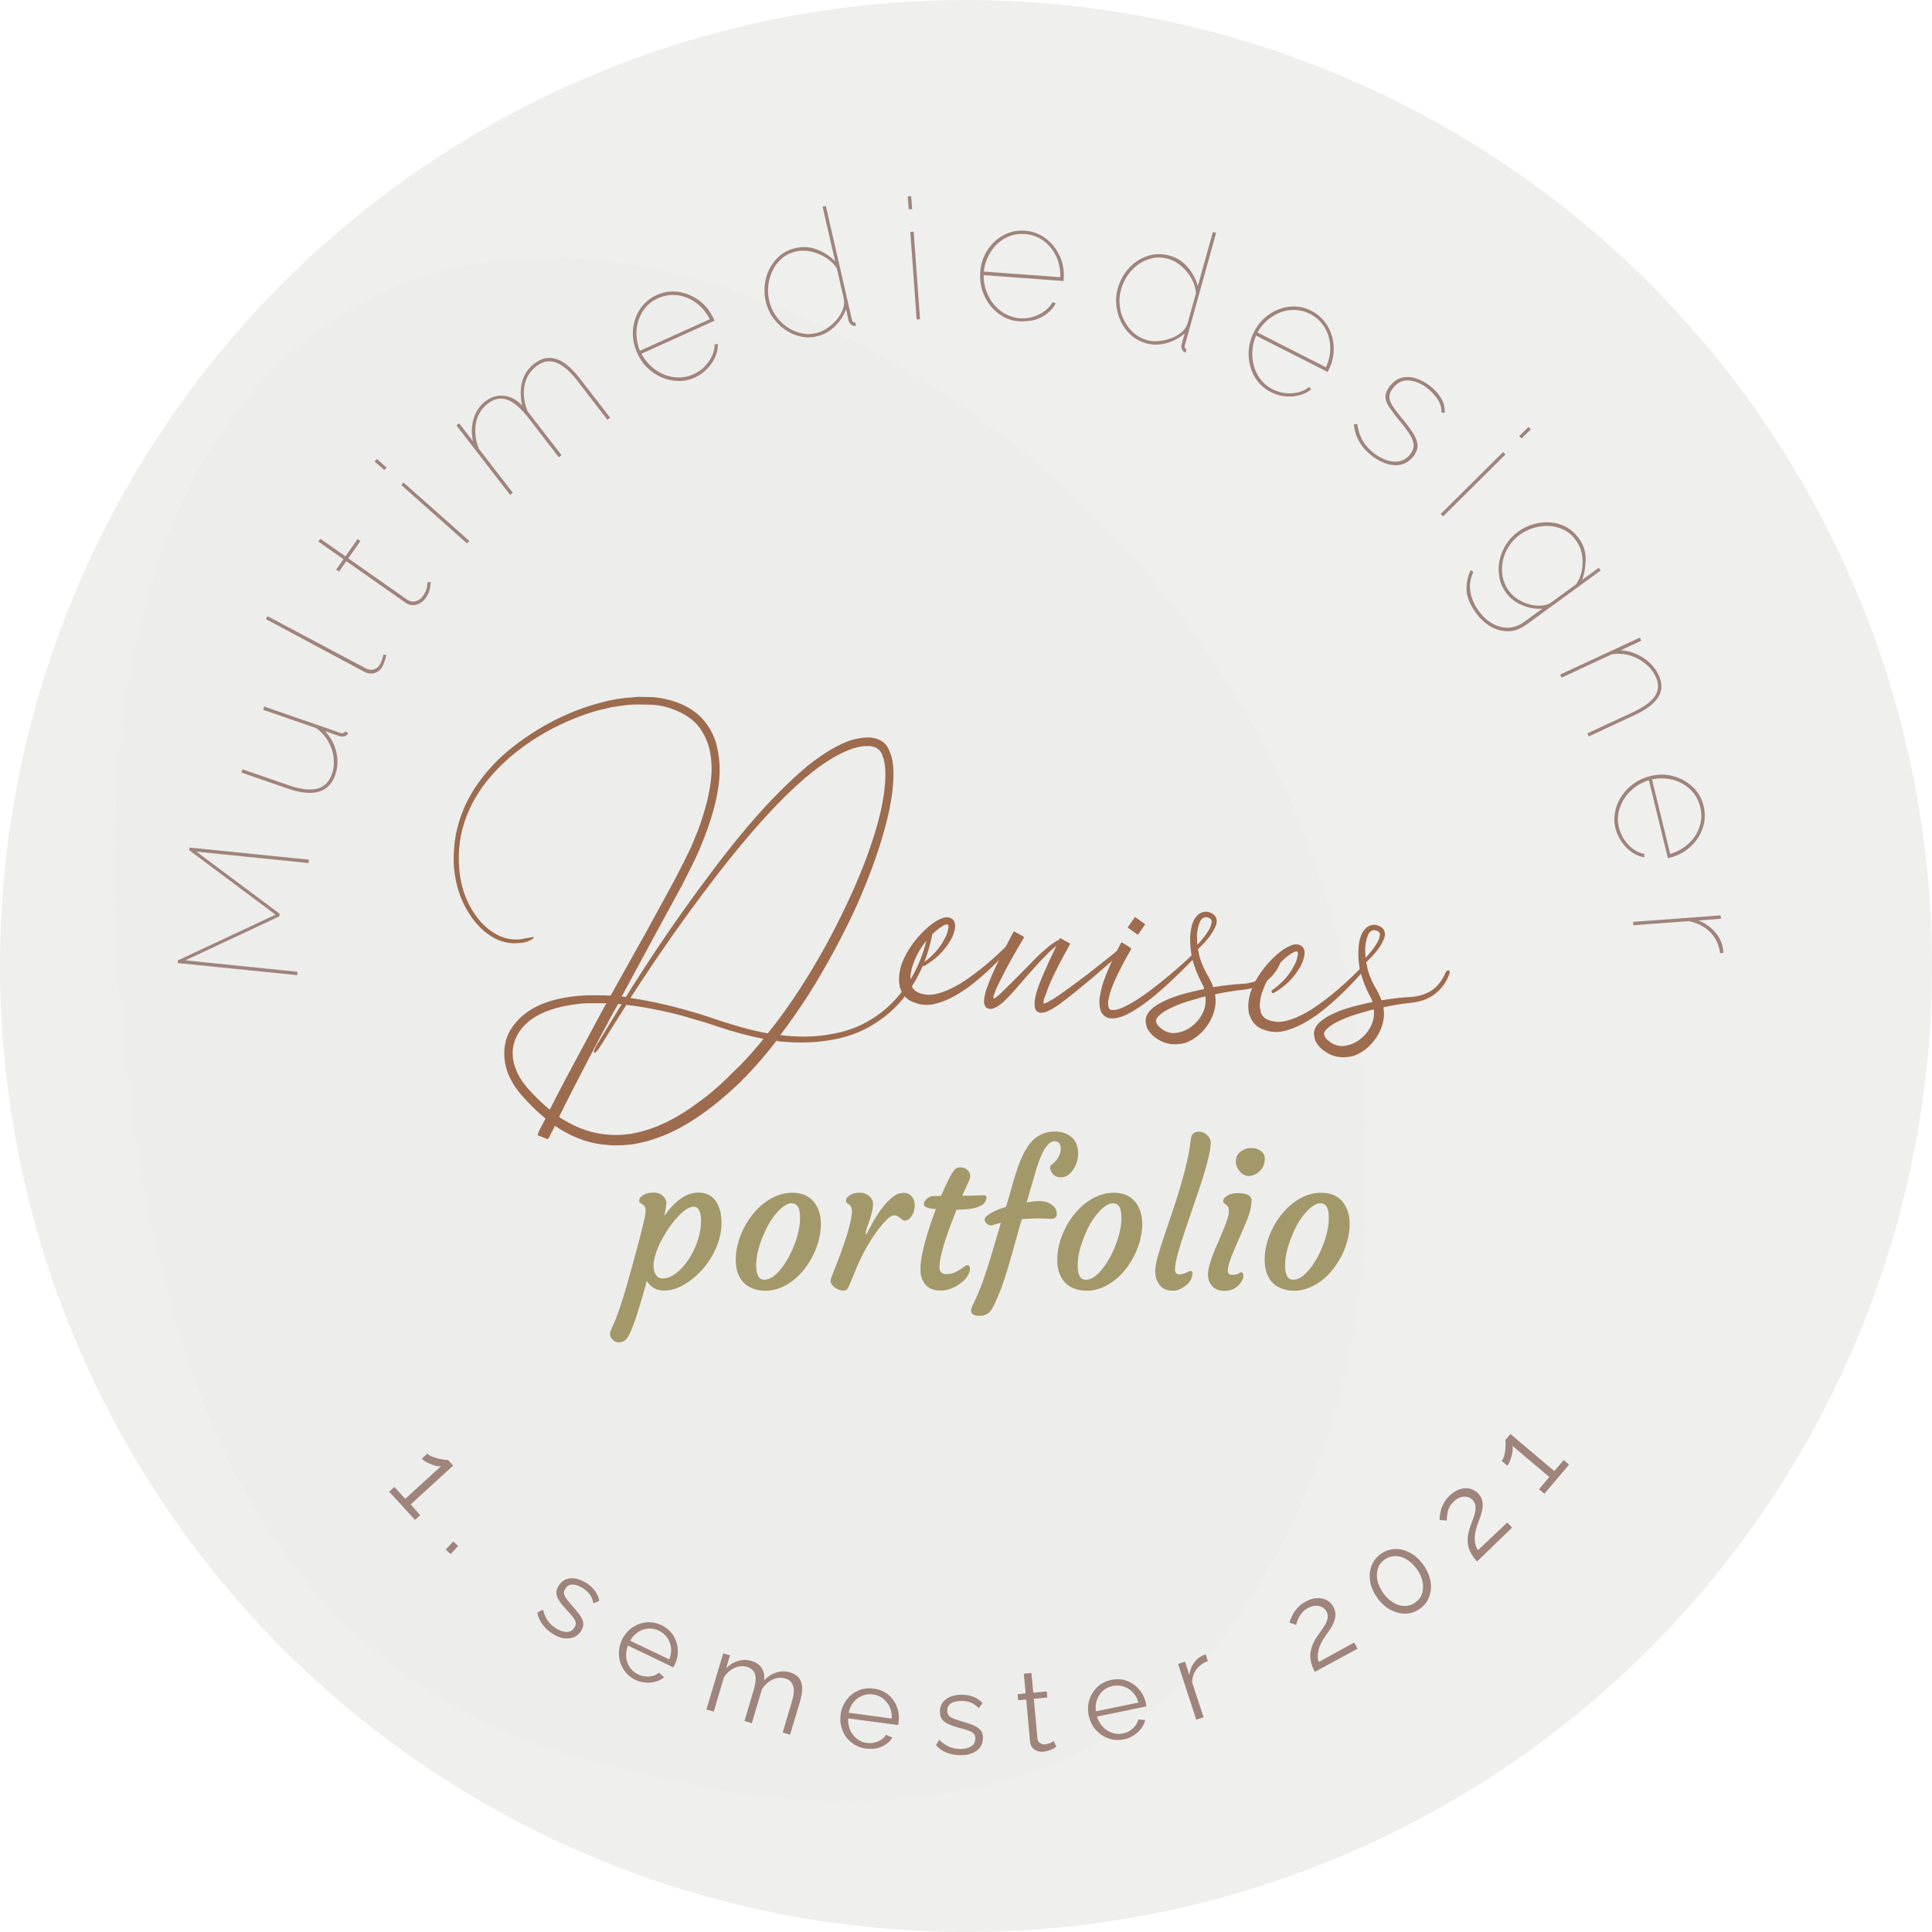 <?xml version="1.0" encoding="utf-8"?>
<!-- Generator: Adobe Illustrator 25.2.3, SVG Export Plug-In . SVG Version: 6.00 Build 0)  -->
<svg version="1.1" id="Layer_1" xmlns="http://www.w3.org/2000/svg" xmlns:xlink="http://www.w3.org/1999/xlink" x="0px" y="0px"
	 viewBox="0 0 137.02 137.02" style="enable-background:new 0 0 137.02 137.02;" xml:space="preserve">
<style type="text/css">
	.st0{fill:#EFEFEE;}
	.st1{opacity:0.09;filter:url(#AI_GaussianBlur_7);}
	.st2{opacity:0.09;}
	.st3{fill:none;}
	.st4{fill:#9F847B;}
	.st5{fill:#9D6B4D;}
	.st6{fill:#A39869;}
</style>
<filter  id="AI_GaussianBlur_7">
	<feGaussianBlur  stdDeviation="7"></feGaussianBlur>
</filter>
<circle class="st0" cx="68.51" cy="68.51" r="68.51"/>
<g>
	<g>
		<g class="st1">
			<defs>
				<path id="SVGID_1_" class="st2" d="M95.8,70.76c-3.91-22.17-20.69-42.05-43.29-50.01c-9.27-3.27-19.62-3.83-28.24,1.54
					C9.19,31.67,7.03,53.12,8.5,70.62c1.01,11.99,3.25,25.28,9.12,35.64c5,8.84,13.14,15.4,22.18,18.02
					c9.46,2.75,19.04,4.61,28.78,2.65c6.99-1.4,13.72-4.83,18.3-10.98C97.09,102.27,98.33,85.14,95.8,70.76z"/>
			</defs>
			<use xlink:href="#SVGID_1_"  style="overflow:visible;fill:#9F847B;"/>
			<clipPath id="SVGID_2_">
				<use xlink:href="#SVGID_1_"  style="overflow:visible;"/>
			</clipPath>
		</g>
		<g class="st1">
			<defs>
				<path id="SVGID_1_" class="st2" d="M44.66,46.52c-5.21,21.86,2.16,47.49,19.5,64.96c7.11,7.17,16.27,12.38,26.2,11.43
					c17.36-1.66,27.78-20.12,33.35-36.64c3.81-11.32,7.02-24.38,5.79-36.44c-1.05-10.28-5.84-19.92-12.99-26.39
					c-7.49-6.79-15.44-12.82-25.03-15.46c-6.88-1.9-14.34-1.85-20.91,1.64C55.92,17.38,48.04,32.34,44.66,46.52z"/>
			</defs>
			<use xlink:href="#SVGID_1_"  style="overflow:visible;fill:#9F847B;"/>
			<clipPath id="SVGID_3_">
				<use xlink:href="#SVGID_1_"  style="overflow:visible;"/>
			</clipPath>
		</g>
	</g>
	<g>
		<g>
			<circle class="st3" cx="68.63" cy="69.92" r="51.65"/>
			<path class="st4" d="M21.88,61.21l-7.95-0.81l5.9,4.4l-0.02,0.19l-6.66,3.12l7.95,0.81l-0.02,0.24L12.6,68.3l0.02-0.19l6.92-3.24
				l-6.12-4.57l0.02-0.19l8.48,0.86L21.88,61.21z"/>
			<path class="st4" d="M20.42,55.93l-3.3-1.14l0.08-0.23l3.3,1.14c0.83,0.29,1.5,0.36,2,0.23s0.85-0.48,1.04-1.04
				c0.13-0.38,0.17-0.77,0.12-1.18s-0.19-0.79-0.4-1.16c-0.22-0.37-0.5-0.67-0.86-0.92l-3.74-1.29l0.08-0.23l5.43,1.88
				c0.07,0.02,0.13,0.03,0.18,0c0.05-0.02,0.09-0.06,0.11-0.11l0.23,0.08c-0.02,0.05-0.03,0.08-0.04,0.1
				c-0.01,0.02-0.02,0.04-0.04,0.05c-0.06,0.07-0.13,0.11-0.23,0.12c-0.09,0.02-0.19,0.01-0.29-0.02l-1.04-0.36
				c0.4,0.43,0.67,0.92,0.8,1.48c0.13,0.56,0.11,1.11-0.08,1.64c-0.21,0.62-0.6,1.01-1.17,1.18C22.04,56.31,21.31,56.24,20.42,55.93
				z"/>
			<path class="st4" d="M18.86,43.91l0.11-0.21l6.97,3.7c0.21,0.11,0.4,0.13,0.59,0.07c0.19-0.06,0.34-0.2,0.45-0.41
				c0.04-0.08,0.08-0.18,0.12-0.29c0.04-0.12,0.07-0.23,0.09-0.34l0.21,0.02c-0.02,0.11-0.06,0.24-0.11,0.41
				c-0.05,0.16-0.1,0.29-0.16,0.39c-0.13,0.25-0.32,0.41-0.56,0.48c-0.24,0.07-0.5,0.04-0.76-0.1L18.86,43.91z"/>
			<path class="st4" d="M30.55,41.29c-0.02,0.23-0.05,0.43-0.1,0.6s-0.14,0.35-0.27,0.53c-0.11,0.16-0.25,0.28-0.41,0.37
				c-0.16,0.09-0.33,0.13-0.5,0.13c-0.18,0-0.34-0.06-0.5-0.17l-4.21-2.95l-0.52,0.74l-0.2-0.14l0.52-0.74l-1.78-1.25l0.14-0.2
				l1.78,1.25l0.86-1.23l0.2,0.14l-0.86,1.23l4.21,2.95c0.2,0.12,0.4,0.15,0.6,0.08c0.2-0.07,0.36-0.18,0.48-0.35
				c0.16-0.23,0.26-0.45,0.29-0.66c0.03-0.21,0.05-0.32,0.04-0.33L30.55,41.29z"/>
			<path class="st4" d="M27.26,33.34l-0.69-0.61l0.16-0.18l0.69,0.61L27.26,33.34z M33.12,38.54l-4.66-4.14l0.16-0.18l4.66,4.14
				L33.12,38.54z"/>
			<path class="st4" d="M43.27,29.62l-0.19,0.15l-2.12-2.75c-0.54-0.7-1.05-1.14-1.53-1.31s-0.94-0.09-1.39,0.26
				c-0.47,0.36-0.75,0.84-0.85,1.42c-0.1,0.59-0.02,1.18,0.23,1.78l2.4,3.11l-0.19,0.15l-2.12-2.75c-0.55-0.71-1.06-1.16-1.53-1.33
				c-0.47-0.17-0.93-0.08-1.38,0.27c-0.46,0.36-0.75,0.83-0.85,1.41c-0.1,0.58-0.03,1.18,0.21,1.8l2.41,3.12l-0.19,0.15l-3.81-4.93
				l0.19-0.15l0.98,1.27c-0.12-0.6-0.1-1.14,0.06-1.63s0.42-0.89,0.81-1.19c0.41-0.32,0.85-0.45,1.33-0.4
				c0.47,0.05,0.9,0.28,1.28,0.68c-0.12-0.67-0.12-1.25,0.03-1.74c0.14-0.49,0.42-0.89,0.84-1.22c0.26-0.2,0.52-0.33,0.78-0.38
				c0.26-0.05,0.52-0.03,0.79,0.05c0.27,0.09,0.55,0.25,0.83,0.49s0.57,0.55,0.86,0.93L43.27,29.62z"/>
			<path class="st4" d="M49.27,26.78c-0.37,0.17-0.76,0.25-1.16,0.24c-0.4-0.01-0.79-0.09-1.17-0.25c-0.38-0.16-0.71-0.39-1.02-0.68
				s-0.55-0.65-0.73-1.06c-0.24-0.53-0.34-1.07-0.3-1.62s0.21-1.04,0.5-1.48c0.29-0.44,0.68-0.77,1.17-1
				c0.5-0.23,1.02-0.3,1.55-0.23c0.53,0.08,1.02,0.28,1.47,0.61c0.45,0.33,0.79,0.77,1.04,1.31c0.01,0.02,0.02,0.04,0.03,0.06
				c0.01,0.02,0.02,0.04,0.03,0.06l-5.19,2.35c0.26,0.47,0.59,0.85,1,1.14s0.85,0.46,1.33,0.52s0.93-0.01,1.37-0.21
				c0.44-0.2,0.79-0.49,1.07-0.89c0.28-0.39,0.42-0.8,0.42-1.22l0.23-0.04c0.01,0.3-0.05,0.61-0.18,0.92
				c-0.14,0.31-0.33,0.59-0.58,0.85S49.6,26.63,49.27,26.78z M45.38,24.88l4.96-2.24c-0.26-0.5-0.59-0.89-0.99-1.18
				c-0.4-0.29-0.84-0.46-1.3-0.52c-0.47-0.06-0.93,0.01-1.38,0.21c-0.45,0.2-0.8,0.5-1.06,0.89c-0.26,0.39-0.42,0.83-0.46,1.33
				C45.11,23.86,45.18,24.36,45.38,24.88z"/>
			<path class="st4" d="M54.31,21.39c-0.13-0.56-0.12-1.11,0.01-1.64s0.38-0.99,0.74-1.38c0.36-0.39,0.81-0.65,1.34-0.77
				c0.55-0.13,1.08-0.09,1.58,0.11c0.5,0.2,0.91,0.48,1.25,0.83l-0.89-3.88l0.23-0.05l1.85,8.07c0.02,0.07,0.05,0.12,0.09,0.16
				c0.04,0.04,0.09,0.05,0.15,0.03l0.05,0.23c-0.07,0.02-0.12,0.02-0.16,0.01c-0.09-0.02-0.17-0.06-0.24-0.14
				c-0.07-0.07-0.11-0.15-0.13-0.25l-0.18-0.79c-0.16,0.46-0.43,0.87-0.81,1.23c-0.37,0.36-0.79,0.59-1.25,0.69
				c-0.42,0.1-0.83,0.1-1.23,0c-0.4-0.1-0.76-0.27-1.09-0.51s-0.61-0.53-0.84-0.87C54.56,22.15,54.4,21.78,54.31,21.39z
				 M59.85,21.22l-0.5-2.19c-0.19-0.3-0.45-0.55-0.78-0.76c-0.33-0.2-0.68-0.35-1.05-0.43s-0.73-0.08-1.05-0.01
				c-0.4,0.09-0.74,0.25-1.01,0.49s-0.5,0.52-0.66,0.85c-0.16,0.33-0.26,0.68-0.31,1.05c-0.04,0.37-0.02,0.74,0.06,1.11
				c0.09,0.38,0.24,0.73,0.46,1.05c0.22,0.32,0.48,0.58,0.79,0.8c0.31,0.22,0.65,0.36,1.01,0.45s0.73,0.08,1.1-0.01
				c0.23-0.05,0.47-0.16,0.72-0.32c0.25-0.16,0.47-0.35,0.67-0.58c0.2-0.23,0.35-0.48,0.46-0.73
				C59.86,21.73,59.89,21.47,59.85,21.22z"/>
			<path class="st4" d="M64.45,14.85l-0.07-0.92l0.24-0.02l0.07,0.92L64.45,14.85z M65.01,22.66l-0.45-6.21l0.24-0.02l0.45,6.21
				L65.01,22.66z"/>
			<path class="st4" d="M72.28,22.79c-0.41-0.03-0.79-0.14-1.14-0.34s-0.65-0.46-0.91-0.78c-0.25-0.32-0.44-0.68-0.57-1.09
				c-0.13-0.41-0.17-0.83-0.14-1.28c0.04-0.58,0.21-1.1,0.51-1.56s0.68-0.81,1.14-1.06c0.46-0.25,0.97-0.36,1.51-0.32
				c0.55,0.04,1.04,0.22,1.47,0.54c0.43,0.32,0.76,0.73,1,1.24s0.33,1.05,0.29,1.65c0,0.02,0,0.05,0,0.07c0,0.02,0,0.04,0,0.07
				l-5.68-0.42c0,0.54,0.11,1.03,0.34,1.48c0.22,0.45,0.53,0.82,0.92,1.1c0.39,0.28,0.82,0.44,1.3,0.48
				c0.48,0.04,0.93-0.05,1.37-0.27c0.43-0.21,0.75-0.5,0.96-0.87l0.22,0.08c-0.13,0.27-0.33,0.51-0.6,0.72s-0.57,0.36-0.92,0.47
				C72.99,22.77,72.64,22.81,72.28,22.79z M69.77,19.26l5.43,0.4c0.01-0.56-0.09-1.06-0.31-1.51s-0.51-0.81-0.89-1.08
				s-0.82-0.43-1.31-0.47c-0.49-0.04-0.94,0.05-1.36,0.27c-0.42,0.22-0.76,0.53-1.04,0.95S69.84,18.71,69.77,19.26z"/>
			<path class="st4" d="M79.27,20.46c0.16-0.55,0.42-1.03,0.79-1.44s0.81-0.69,1.31-0.86c0.5-0.17,1.02-0.18,1.55-0.04
				c0.55,0.15,0.99,0.44,1.33,0.85s0.58,0.86,0.7,1.32l1.07-3.84l0.23,0.06l-2.22,7.98c-0.02,0.07-0.02,0.13,0,0.18
				c0.02,0.05,0.06,0.08,0.12,0.1l-0.06,0.23c-0.07-0.02-0.12-0.04-0.14-0.06c-0.07-0.06-0.12-0.14-0.15-0.23s-0.02-0.19,0-0.28
				l0.22-0.79c-0.37,0.33-0.8,0.56-1.3,0.7c-0.5,0.13-0.98,0.14-1.43,0.01c-0.42-0.12-0.78-0.31-1.08-0.59
				c-0.31-0.28-0.55-0.6-0.72-0.97c-0.18-0.37-0.28-0.76-0.32-1.16C79.13,21.24,79.16,20.84,79.27,20.46z M84.22,22.95l0.6-2.16
				c-0.03-0.36-0.13-0.7-0.32-1.04c-0.19-0.33-0.43-0.63-0.72-0.88c-0.29-0.25-0.6-0.42-0.92-0.51c-0.39-0.11-0.77-0.13-1.12-0.05
				c-0.36,0.08-0.69,0.22-0.99,0.43c-0.3,0.22-0.56,0.48-0.77,0.78s-0.37,0.64-0.47,1c-0.11,0.38-0.14,0.76-0.1,1.14
				c0.04,0.38,0.14,0.74,0.32,1.08c0.17,0.34,0.4,0.63,0.67,0.87s0.6,0.42,0.97,0.52c0.23,0.06,0.49,0.09,0.79,0.06
				s0.58-0.09,0.87-0.19s0.54-0.25,0.75-0.42S84.14,23.19,84.22,22.95z"/>
			<path class="st4" d="M90.12,27.8c-0.36-0.18-0.67-0.44-0.92-0.75c-0.25-0.32-0.42-0.67-0.53-1.07c-0.11-0.39-0.14-0.8-0.1-1.22
				c0.04-0.42,0.16-0.83,0.37-1.23c0.27-0.52,0.62-0.93,1.08-1.24c0.45-0.31,0.94-0.49,1.47-0.54s1.03,0.04,1.51,0.29
				c0.49,0.25,0.87,0.61,1.15,1.07c0.27,0.46,0.42,0.97,0.44,1.52c0.02,0.55-0.1,1.1-0.37,1.63c-0.01,0.02-0.02,0.04-0.03,0.06
				c-0.01,0.02-0.02,0.04-0.03,0.06l-5.08-2.58c-0.21,0.5-0.29,0.99-0.26,1.5s0.17,0.96,0.42,1.37c0.25,0.41,0.59,0.72,1.02,0.94
				c0.43,0.22,0.88,0.31,1.36,0.28c0.48-0.03,0.89-0.17,1.22-0.44L93,27.6c-0.23,0.2-0.5,0.34-0.83,0.43s-0.67,0.11-1.03,0.08
				C90.78,28.07,90.45,27.97,90.12,27.8z M89.18,23.58l4.86,2.47c0.23-0.51,0.33-1.02,0.3-1.51c-0.03-0.49-0.16-0.94-0.41-1.34
				s-0.59-0.72-1.03-0.94c-0.43-0.22-0.89-0.31-1.36-0.27c-0.47,0.04-0.91,0.2-1.32,0.47C89.8,22.72,89.46,23.1,89.18,23.58z"/>
			<path class="st4" d="M97.3,32.33c-0.38-0.29-0.67-0.62-0.89-0.99c-0.22-0.37-0.35-0.79-0.39-1.25l0.24-0.01
				c0.06,0.44,0.19,0.83,0.38,1.17c0.19,0.33,0.46,0.63,0.81,0.9c0.49,0.37,0.97,0.57,1.44,0.59c0.47,0.02,0.84-0.16,1.13-0.53
				c0.18-0.24,0.26-0.48,0.23-0.72c-0.03-0.24-0.14-0.5-0.33-0.78c-0.19-0.28-0.44-0.61-0.75-0.97c-0.27-0.34-0.49-0.64-0.66-0.89
				c-0.17-0.25-0.25-0.49-0.25-0.71c0-0.22,0.09-0.47,0.29-0.73c0.25-0.33,0.54-0.54,0.86-0.62c0.32-0.08,0.65-0.07,0.99,0.04
				c0.34,0.1,0.66,0.27,0.98,0.51c0.4,0.31,0.69,0.64,0.87,0.99s0.24,0.67,0.2,0.96l-0.23-0.05c0.03-0.29-0.05-0.59-0.25-0.9
				s-0.45-0.59-0.77-0.83c-0.27-0.21-0.56-0.36-0.85-0.45c-0.29-0.09-0.57-0.11-0.84-0.04c-0.27,0.07-0.51,0.24-0.73,0.52
				c-0.17,0.22-0.25,0.42-0.24,0.62s0.08,0.4,0.22,0.62s0.34,0.49,0.59,0.79c0.33,0.39,0.6,0.74,0.81,1.06
				c0.21,0.31,0.34,0.61,0.37,0.88s-0.06,0.55-0.28,0.84c-0.33,0.43-0.76,0.65-1.3,0.65C98.4,32.97,97.86,32.75,97.3,32.33z"/>
			<path class="st4" d="M102.18,36.45l4.42-4.39l0.17,0.17l-4.42,4.39L102.18,36.45z M107.74,30.93l0.66-0.65l0.17,0.17l-0.66,0.65
				L107.74,30.93z"/>
			<path class="st4" d="M106.81,42.04c-0.25-0.35-0.42-0.73-0.48-1.13c-0.07-0.41-0.06-0.81,0.03-1.21c0.09-0.4,0.25-0.77,0.47-1.11
				s0.49-0.63,0.82-0.87c0.34-0.25,0.7-0.43,1.1-0.54c0.4-0.12,0.79-0.16,1.19-0.13c0.4,0.03,0.77,0.13,1.12,0.32
				c0.35,0.18,0.65,0.45,0.9,0.79c0.33,0.46,0.5,0.95,0.5,1.46c0,0.51-0.08,1.02-0.25,1.51l1.17-0.86l0.14,0.19l-5.25,3.83
				c-0.44,0.32-0.88,0.48-1.33,0.48c-0.44,0-0.86-0.12-1.25-0.35c-0.39-0.24-0.72-0.55-1-0.93c-0.43-0.59-0.66-1.14-0.68-1.64
				c-0.02-0.5,0.08-0.97,0.29-1.42l0.19,0.14c-0.22,0.48-0.29,0.96-0.2,1.44c0.09,0.48,0.29,0.93,0.59,1.33
				c0.27,0.37,0.58,0.66,0.94,0.87c0.36,0.21,0.73,0.31,1.13,0.31c0.4-0.01,0.79-0.15,1.17-0.43l1.26-0.92
				c-0.49,0.03-0.97-0.05-1.45-0.26C107.47,42.72,107.09,42.42,106.81,42.04z M107.01,41.9c0.17,0.24,0.39,0.44,0.64,0.6
				c0.25,0.16,0.53,0.28,0.82,0.36c0.29,0.08,0.57,0.11,0.83,0.09s0.49-0.08,0.68-0.2l1.81-1.32c0.21-0.31,0.34-0.65,0.41-1.03
				c0.06-0.38,0.06-0.75-0.01-1.11s-0.21-0.69-0.43-0.98c-0.25-0.34-0.54-0.59-0.88-0.75c-0.34-0.16-0.69-0.25-1.06-0.26
				s-0.73,0.04-1.08,0.15c-0.36,0.11-0.67,0.27-0.96,0.48c-0.32,0.23-0.58,0.51-0.78,0.83c-0.21,0.32-0.35,0.67-0.42,1.04
				s-0.08,0.74-0.01,1.1S106.78,41.59,107.01,41.9z"/>
			<path class="st4" d="M112.68,52.23l-0.1-0.22l3.15-1.46c0.82-0.38,1.37-0.77,1.64-1.18c0.27-0.41,0.29-0.86,0.06-1.37
				c-0.17-0.36-0.42-0.68-0.75-0.94c-0.33-0.27-0.7-0.46-1.11-0.58c-0.41-0.12-0.83-0.14-1.25-0.08l-3.57,1.66l-0.1-0.22l5.65-2.62
				l0.1,0.22l-1.46,0.68c0.38,0.02,0.74,0.1,1.1,0.26c0.35,0.15,0.67,0.36,0.95,0.62c0.28,0.26,0.5,0.56,0.65,0.89
				c0.13,0.29,0.2,0.57,0.19,0.82c-0.01,0.26-0.08,0.51-0.23,0.74s-0.37,0.46-0.66,0.68c-0.3,0.22-0.67,0.43-1.11,0.63L112.68,52.23
				z"/>
			<path class="st4" d="M114.57,58.74c-0.1-0.4-0.1-0.79-0.02-1.19c0.08-0.39,0.23-0.76,0.46-1.1c0.23-0.34,0.51-0.63,0.86-0.88
				c0.35-0.25,0.74-0.42,1.17-0.53c0.57-0.14,1.12-0.14,1.64,0.01c0.53,0.14,0.98,0.4,1.37,0.76c0.38,0.36,0.64,0.81,0.77,1.34
				c0.13,0.54,0.11,1.06-0.06,1.57c-0.17,0.51-0.46,0.95-0.87,1.33c-0.41,0.38-0.9,0.64-1.48,0.78c-0.02,0.01-0.04,0.01-0.06,0.02
				c-0.02,0-0.04,0.01-0.06,0.02l-1.35-5.54c-0.51,0.17-0.95,0.42-1.31,0.78c-0.36,0.35-0.61,0.75-0.76,1.21
				c-0.15,0.46-0.17,0.92-0.05,1.38s0.34,0.87,0.67,1.22c0.34,0.35,0.71,0.56,1.13,0.64l0,0.24c-0.3-0.04-0.59-0.16-0.87-0.35
				c-0.28-0.19-0.52-0.43-0.73-0.73S114.66,59.09,114.57,58.74z M117.16,55.27l1.29,5.29c0.54-0.16,0.98-0.42,1.34-0.76
				c0.36-0.34,0.61-0.74,0.75-1.19c0.15-0.45,0.16-0.91,0.04-1.39c-0.12-0.47-0.34-0.88-0.68-1.21c-0.34-0.33-0.74-0.56-1.22-0.7
				C118.21,55.19,117.7,55.17,117.16,55.27z"/>
			<path class="st4" d="M121.99,67.6c-0.07-0.58-0.3-1.07-0.69-1.48c-0.4-0.4-0.91-0.67-1.53-0.79l-3.93,0.29l-0.02-0.24l6.21-0.46
				l0.02,0.24l-1.6,0.12c0.46,0.18,0.84,0.44,1.15,0.79c0.31,0.34,0.5,0.71,0.58,1.12c0.01,0.08,0.03,0.15,0.03,0.22
				c0.01,0.07,0.02,0.12,0.02,0.17L121.99,67.6z"/>
		</g>
		<g>
			<circle class="st3" cx="68.63" cy="69.92" r="51.65"/>
			<path class="st4" d="M29.8,107.46l-0.37,0.33l-1.83-2l0.37-0.33l0.77,0.84l2.53-2.31c-0.08,0.01-0.18,0.01-0.3-0.02
				c-0.12-0.02-0.25-0.06-0.39-0.12c-0.13-0.05-0.26-0.11-0.38-0.18c-0.12-0.07-0.21-0.14-0.28-0.22l0.39-0.36
				c0.08,0.09,0.2,0.17,0.35,0.22c0.15,0.06,0.3,0.11,0.46,0.14c0.16,0.04,0.29,0.06,0.42,0.08s0.19,0.01,0.22,0l0.38,0.41
				l-3.01,2.75L29.8,107.46z"/>
			<path class="st4" d="M31.61,109.9l0.53-0.58l0.35,0.32l-0.53,0.58L31.61,109.9z"/>
			<path class="st4" d="M39.18,115.86c-0.29-0.18-0.52-0.4-0.71-0.66c-0.19-0.25-0.31-0.53-0.36-0.84l0.4-0.2
				c0.08,0.31,0.19,0.57,0.34,0.78c0.15,0.21,0.33,0.39,0.56,0.53c0.27,0.18,0.53,0.27,0.77,0.27c0.24,0,0.43-0.1,0.56-0.31
				c0.09-0.14,0.12-0.27,0.08-0.4c-0.04-0.13-0.12-0.26-0.24-0.41c-0.12-0.15-0.28-0.32-0.46-0.51c-0.2-0.22-0.36-0.42-0.47-0.6
				c-0.12-0.18-0.18-0.35-0.19-0.52c-0.01-0.17,0.04-0.34,0.16-0.53c0.15-0.23,0.33-0.38,0.54-0.46c0.21-0.08,0.44-0.09,0.69-0.04
				c0.25,0.05,0.5,0.16,0.74,0.31c0.27,0.17,0.48,0.37,0.63,0.59c0.15,0.22,0.24,0.45,0.28,0.68l-0.42,0.17
				c-0.03-0.22-0.11-0.43-0.24-0.61c-0.13-0.18-0.3-0.34-0.51-0.47c-0.14-0.09-0.29-0.16-0.45-0.21c-0.15-0.04-0.3-0.05-0.44-0.02
				c-0.14,0.03-0.26,0.13-0.35,0.28c-0.08,0.12-0.11,0.24-0.09,0.35c0.02,0.11,0.08,0.23,0.17,0.36c0.1,0.13,0.22,0.28,0.37,0.45
				c0.22,0.24,0.4,0.46,0.55,0.66c0.15,0.2,0.24,0.39,0.27,0.58s-0.02,0.38-0.15,0.59c-0.21,0.32-0.5,0.5-0.86,0.52
				C39.97,116.24,39.58,116.12,39.18,115.86z"/>
			<path class="st4" d="M45.06,119.14c-0.27-0.13-0.49-0.3-0.67-0.52c-0.18-0.21-0.31-0.45-0.4-0.71c-0.08-0.26-0.11-0.53-0.09-0.81
				s0.09-0.55,0.22-0.82c0.17-0.35,0.4-0.63,0.7-0.84c0.3-0.21,0.63-0.34,1-0.38c0.37-0.04,0.73,0.03,1.09,0.2
				c0.37,0.18,0.65,0.42,0.84,0.73c0.19,0.31,0.3,0.65,0.32,1.01s-0.05,0.72-0.22,1.06c-0.02,0.04-0.04,0.07-0.05,0.11
				c-0.02,0.04-0.03,0.06-0.05,0.08l-3.22-1.55c-0.1,0.28-0.14,0.55-0.12,0.82c0.03,0.27,0.11,0.52,0.26,0.73
				c0.15,0.22,0.34,0.39,0.58,0.5c0.25,0.12,0.51,0.17,0.79,0.15c0.28-0.02,0.51-0.11,0.69-0.27l0.37,0.32
				c-0.16,0.14-0.36,0.25-0.59,0.31c-0.23,0.07-0.47,0.09-0.72,0.07S45.3,119.26,45.06,119.14z M44.69,116.36l2.78,1.33
				c0.11-0.28,0.15-0.55,0.12-0.82s-0.12-0.51-0.27-0.72s-0.34-0.38-0.59-0.5s-0.5-0.17-0.75-0.15c-0.26,0.02-0.5,0.1-0.73,0.25
				C45.03,115.9,44.84,116.1,44.69,116.36z"/>
			<path class="st4" d="M56.03,123.03l-0.52-0.16l0.66-2.22c0.14-0.46,0.17-0.82,0.08-1.09s-0.27-0.44-0.56-0.52
				c-0.3-0.09-0.6-0.06-0.9,0.08c-0.3,0.14-0.55,0.37-0.75,0.67l-0.72,2.42l-0.52-0.16l0.66-2.22c0.14-0.47,0.17-0.83,0.09-1.09
				c-0.08-0.26-0.27-0.43-0.56-0.52c-0.3-0.09-0.6-0.06-0.9,0.07c-0.3,0.14-0.55,0.36-0.75,0.67l-0.72,2.43l-0.52-0.15l1.19-3.98
				l0.48,0.14l-0.27,0.91c0.26-0.26,0.55-0.43,0.86-0.52c0.31-0.09,0.63-0.09,0.95,0.01c0.33,0.1,0.57,0.27,0.72,0.52
				c0.15,0.25,0.2,0.53,0.16,0.85c0.28-0.28,0.58-0.47,0.89-0.56c0.31-0.1,0.63-0.1,0.96,0c0.22,0.07,0.4,0.17,0.53,0.29
				s0.22,0.28,0.27,0.46s0.06,0.38,0.04,0.6c-0.02,0.22-0.07,0.46-0.14,0.72L56.03,123.03z"/>
			<path class="st4" d="M61.4,124.01c-0.3-0.04-0.56-0.13-0.8-0.28s-0.44-0.33-0.6-0.55c-0.16-0.22-0.27-0.47-0.34-0.74
				c-0.07-0.27-0.08-0.55-0.04-0.85c0.05-0.38,0.19-0.72,0.41-1.02s0.5-0.52,0.84-0.67c0.34-0.15,0.7-0.2,1.1-0.14
				c0.41,0.05,0.75,0.2,1.03,0.43c0.28,0.23,0.48,0.52,0.61,0.86c0.13,0.34,0.17,0.7,0.12,1.08c-0.01,0.04-0.01,0.08-0.02,0.12
				s-0.01,0.07-0.02,0.09l-3.54-0.47c-0.01,0.3,0.04,0.57,0.14,0.82c0.11,0.25,0.27,0.45,0.47,0.62s0.44,0.26,0.71,0.3
				c0.27,0.04,0.53,0,0.79-0.1c0.26-0.11,0.45-0.26,0.58-0.47l0.45,0.19c-0.11,0.18-0.26,0.34-0.46,0.48
				c-0.2,0.13-0.42,0.23-0.66,0.29C61.93,124.03,61.67,124.04,61.4,124.01z M60.19,121.47l3.05,0.41c0.02-0.3-0.03-0.57-0.14-0.82
				c-0.11-0.24-0.27-0.44-0.48-0.6c-0.21-0.16-0.45-0.26-0.72-0.29c-0.27-0.04-0.52,0-0.76,0.1c-0.24,0.1-0.44,0.25-0.61,0.46
				C60.36,120.93,60.25,121.18,60.19,121.47z"/>
			<path class="st4" d="M68.08,124.48c-0.34-0.01-0.66-0.07-0.95-0.18c-0.29-0.12-0.54-0.29-0.75-0.53l0.23-0.38
				c0.23,0.22,0.46,0.39,0.7,0.49c0.24,0.1,0.49,0.16,0.75,0.16c0.33,0.01,0.59-0.05,0.8-0.18c0.2-0.12,0.31-0.31,0.31-0.55
				c0-0.17-0.04-0.29-0.14-0.38c-0.1-0.09-0.24-0.16-0.42-0.22c-0.18-0.06-0.4-0.12-0.66-0.19c-0.29-0.08-0.53-0.17-0.72-0.26
				s-0.34-0.21-0.43-0.34c-0.1-0.14-0.14-0.31-0.14-0.53c0-0.27,0.08-0.49,0.21-0.67c0.14-0.18,0.33-0.31,0.57-0.4
				c0.24-0.09,0.5-0.13,0.8-0.13c0.32,0.01,0.6,0.06,0.85,0.17c0.24,0.11,0.44,0.25,0.59,0.43l-0.27,0.36
				c-0.15-0.17-0.32-0.3-0.53-0.39s-0.43-0.13-0.68-0.13c-0.17,0-0.33,0.02-0.49,0.06c-0.16,0.04-0.28,0.11-0.38,0.21
				c-0.1,0.1-0.15,0.24-0.15,0.42c0,0.15,0.03,0.26,0.11,0.35s0.18,0.15,0.33,0.21c0.15,0.06,0.33,0.12,0.55,0.19
				c0.31,0.09,0.59,0.18,0.82,0.27s0.41,0.21,0.54,0.35c0.13,0.14,0.19,0.33,0.18,0.58c-0.01,0.39-0.16,0.69-0.45,0.9
				C68.95,124.39,68.56,124.49,68.08,124.48z"/>
			<path class="st4" d="M74.92,123.89c-0.04,0.02-0.1,0.05-0.19,0.11c-0.09,0.05-0.19,0.1-0.32,0.14c-0.12,0.04-0.26,0.07-0.41,0.09
				c-0.15,0.02-0.3,0-0.44-0.05c-0.14-0.05-0.26-0.13-0.35-0.24c-0.09-0.11-0.14-0.26-0.16-0.43l-0.27-2.98l-0.57,0.05l-0.04-0.43
				l0.57-0.05l-0.13-1.4l0.54-0.05l0.13,1.4l0.96-0.09l0.04,0.43l-0.96,0.09l0.26,2.83c0.02,0.15,0.09,0.26,0.19,0.32
				c0.11,0.07,0.22,0.09,0.35,0.08c0.15-0.01,0.28-0.05,0.4-0.11c0.12-0.06,0.19-0.11,0.21-0.13L74.92,123.89z"/>
			<path class="st4" d="M79.7,123.36c-0.29,0.06-0.58,0.06-0.85,0s-0.52-0.17-0.75-0.33c-0.22-0.16-0.41-0.35-0.57-0.59
				s-0.26-0.5-0.32-0.79c-0.08-0.38-0.06-0.74,0.05-1.1c0.11-0.35,0.3-0.65,0.57-0.91c0.27-0.25,0.6-0.42,0.99-0.5
				c0.4-0.08,0.77-0.06,1.11,0.07c0.34,0.13,0.63,0.34,0.87,0.62c0.24,0.28,0.39,0.6,0.47,0.98c0.01,0.04,0.02,0.08,0.02,0.12
				c0.01,0.04,0.01,0.07,0.01,0.09l-3.5,0.72c0.09,0.29,0.22,0.53,0.41,0.72c0.18,0.2,0.4,0.34,0.65,0.43
				c0.25,0.09,0.5,0.1,0.77,0.05c0.27-0.05,0.5-0.17,0.71-0.36c0.21-0.19,0.34-0.4,0.39-0.63l0.49,0.03
				c-0.04,0.21-0.14,0.41-0.28,0.6c-0.14,0.19-0.32,0.36-0.53,0.49C80.21,123.21,79.97,123.31,79.7,123.36z M77.72,121.37l3.02-0.62
				c-0.08-0.29-0.21-0.53-0.4-0.73c-0.18-0.19-0.4-0.33-0.65-0.41c-0.25-0.08-0.51-0.09-0.77-0.04c-0.27,0.05-0.5,0.17-0.69,0.34
				s-0.34,0.38-0.43,0.64C77.71,120.8,77.68,121.07,77.72,121.37z"/>
			<path class="st4" d="M85.66,117.81c-0.34,0.12-0.61,0.32-0.81,0.59c-0.2,0.27-0.3,0.58-0.3,0.93l0.81,2.46l-0.52,0.17l-1.29-3.95
				l0.49-0.16l0.31,0.94c0.05-0.32,0.15-0.61,0.32-0.85s0.38-0.42,0.62-0.53c0.05-0.02,0.09-0.04,0.13-0.05s0.07-0.02,0.1-0.02
				L85.66,117.81z"/>
			<path class="st4" d="M93.25,118.57c-0.09-0.16-0.16-0.33-0.22-0.51c-0.06-0.18-0.1-0.37-0.1-0.58c-0.01-0.2,0.02-0.42,0.1-0.66
				c0.07-0.23,0.2-0.49,0.38-0.76c0.1-0.14,0.2-0.29,0.31-0.44s0.2-0.3,0.29-0.45c0.08-0.15,0.13-0.3,0.15-0.45s-0.01-0.3-0.09-0.44
				c-0.07-0.12-0.16-0.22-0.29-0.29c-0.13-0.08-0.29-0.11-0.46-0.11s-0.37,0.06-0.57,0.17c-0.15,0.08-0.27,0.18-0.37,0.29
				c-0.1,0.11-0.18,0.22-0.24,0.33c-0.06,0.12-0.1,0.22-0.14,0.32c-0.03,0.1-0.06,0.18-0.07,0.25l-0.48-0.16
				c0.01-0.04,0.03-0.12,0.08-0.24s0.11-0.25,0.19-0.4s0.2-0.3,0.34-0.45s0.32-0.29,0.53-0.4c0.29-0.16,0.56-0.24,0.82-0.25
				c0.26-0.01,0.49,0.04,0.69,0.15s0.36,0.27,0.46,0.47c0.11,0.19,0.16,0.38,0.15,0.57c-0.01,0.19-0.04,0.36-0.12,0.54
				c-0.07,0.17-0.16,0.33-0.26,0.48c-0.1,0.15-0.19,0.28-0.27,0.39c-0.16,0.22-0.29,0.43-0.38,0.62c-0.09,0.19-0.15,0.36-0.18,0.51
				c-0.03,0.16-0.04,0.3-0.04,0.43s0.03,0.25,0.07,0.37l2.51-1.38l0.24,0.44L93.25,118.57z"/>
			<path class="st4" d="M100.93,110.96c0.27,0.37,0.44,0.76,0.52,1.15c0.07,0.39,0.04,0.76-0.08,1.11
				c-0.12,0.35-0.34,0.63-0.65,0.86c-0.31,0.23-0.65,0.35-1.01,0.36s-0.72-0.08-1.08-0.26c-0.35-0.19-0.67-0.47-0.94-0.84
				c-0.27-0.38-0.44-0.76-0.51-1.15c-0.07-0.39-0.04-0.76,0.08-1.11c0.12-0.34,0.34-0.63,0.65-0.86s0.65-0.34,1.02-0.36
				s0.73,0.08,1.08,0.27C100.34,110.3,100.65,110.58,100.93,110.96z M100.48,111.28c-0.22-0.3-0.46-0.53-0.73-0.69
				c-0.26-0.16-0.53-0.23-0.8-0.23s-0.52,0.08-0.76,0.25c-0.23,0.17-0.39,0.38-0.47,0.64s-0.09,0.54-0.03,0.84
				c0.06,0.3,0.21,0.6,0.42,0.9s0.46,0.53,0.73,0.68c0.27,0.16,0.54,0.23,0.8,0.23c0.27,0,0.52-0.09,0.75-0.26
				c0.23-0.17,0.39-0.38,0.47-0.64s0.09-0.54,0.03-0.83S100.7,111.58,100.48,111.28z"/>
			<path class="st4" d="M104.76,110.74c-0.13-0.13-0.24-0.28-0.35-0.44c-0.1-0.16-0.19-0.33-0.25-0.53
				c-0.06-0.2-0.08-0.42-0.07-0.66c0.01-0.24,0.07-0.52,0.18-0.83c0.06-0.17,0.12-0.33,0.18-0.5c0.07-0.17,0.12-0.34,0.16-0.51
				c0.04-0.17,0.05-0.33,0.03-0.48c-0.02-0.15-0.09-0.28-0.2-0.41c-0.09-0.1-0.21-0.17-0.36-0.21c-0.15-0.04-0.3-0.04-0.47,0.01
				c-0.17,0.05-0.34,0.15-0.51,0.31c-0.12,0.12-0.22,0.24-0.29,0.37c-0.07,0.13-0.12,0.26-0.14,0.38s-0.04,0.24-0.05,0.34
				s-0.01,0.19-0.01,0.26l-0.51-0.04c0-0.04,0-0.12,0.01-0.25c0.01-0.12,0.04-0.27,0.08-0.44c0.04-0.17,0.12-0.34,0.22-0.53
				s0.24-0.36,0.41-0.52c0.24-0.22,0.48-0.37,0.73-0.45c0.25-0.07,0.48-0.08,0.71-0.03c0.22,0.06,0.41,0.17,0.57,0.33
				c0.15,0.16,0.25,0.33,0.29,0.51c0.04,0.18,0.05,0.36,0.02,0.55c-0.03,0.19-0.07,0.36-0.13,0.53s-0.11,0.32-0.16,0.45
				c-0.1,0.26-0.17,0.49-0.21,0.69c-0.04,0.21-0.06,0.38-0.05,0.54s0.03,0.3,0.07,0.42s0.09,0.24,0.16,0.34l2.08-1.96l0.34,0.36
				L104.76,110.74z"/>
			<path class="st4" d="M110.9,103.55l0.38,0.32l-1.75,2.07l-0.38-0.32l0.73-0.87l-2.62-2.21c0.02,0.07,0.03,0.17,0.02,0.3
				c-0.01,0.12-0.03,0.26-0.07,0.4c-0.04,0.14-0.08,0.27-0.13,0.4c-0.05,0.12-0.11,0.23-0.18,0.31l-0.4-0.34
				c0.08-0.09,0.14-0.22,0.18-0.37c0.04-0.15,0.07-0.31,0.08-0.47c0.02-0.16,0.02-0.3,0.02-0.42s-0.01-0.19-0.02-0.22l0.36-0.43
				l3.11,2.63L110.9,103.55z"/>
		</g>
	</g>
	<g>
		<g>
			<path class="st5" d="M66.03,65.99c0.12,0.03,0.11,0.31-0.04,0.85c-0.29,1.2-0.76,2.28-1.4,3.24c-0.68,1.04-1.52,1.87-2.52,2.49
				c-0.94,0.62-2.05,1.03-3.33,1.22c-1.07,0.17-2.25,0.19-3.54,0.06c-0.07-0.02-0.12-0.04-0.13-0.04c-0.65,0.84-1.3,1.62-1.96,2.31
				c-0.04,0.03-0.08,0.08-0.13,0.14c-0.05,0.06-0.1,0.11-0.15,0.15c-0.05,0.04-0.1,0.09-0.15,0.15c-0.05,0.06-0.1,0.11-0.13,0.14
				c-0.91,0.88-1.82,1.64-2.72,2.28c-1.08,0.77-2.13,1.34-3.15,1.7c-0.47,0.18-1.06,0.34-1.76,0.47c-0.74,0.09-1.35,0.11-1.84,0.05
				c-1.16-0.07-2.31-0.46-3.44-1.17c-0.05-0.04-0.15-0.1-0.29-0.19c-0.02,0.05-0.06,0.15-0.13,0.28c-0.06,0.13-0.12,0.23-0.16,0.3
				c-0.11,0.25-0.18,0.37-0.22,0.37l-0.69-0.27c-0.04-0.02,0.01-0.17,0.15-0.45c0.04-0.09,0.11-0.22,0.21-0.4
				c0.09-0.18,0.15-0.29,0.18-0.34c-0.57-0.46-1.14-1.02-1.71-1.67c-0.44-0.51-0.76-1.04-0.97-1.58c-0.23-0.64-0.3-1.27-0.21-1.88
				c0.08-0.63,0.36-1.21,0.82-1.72c0.38-0.45,0.88-0.82,1.48-1.12c0.95-0.46,2.12-0.71,3.51-0.77c0.55-0.01,1.11-0.01,1.7,0.02
				c0.96-1.72,1.81-3.26,2.58-4.62l1.91-3.5c0.56-1.07,0.86-1.66,0.9-1.77c0.02-0.04,0.08-0.16,0.19-0.38
				c0.11-0.22,0.19-0.39,0.23-0.52l0.37-0.9c0.53-1.42,0.85-2.68,0.95-3.79c0.06-0.6,0.03-1.23-0.1-1.9
				c-0.14-0.61-0.39-1.17-0.77-1.68c-0.35-0.45-0.84-0.81-1.48-1.1c-0.56-0.26-1.17-0.42-1.83-0.47c-0.02,0-0.35-0.01-0.98-0.02
				c-0.02,0-0.15,0-0.4,0.01c-0.25,0.01-0.44,0.03-0.57,0.05l-0.5,0.07l-0.47,0.07c-0.06,0.01-0.37,0.09-0.95,0.23
				c-1.19,0.33-2.4,0.83-3.62,1.5c-1.22,0.69-2.28,1.47-3.17,2.33c-1.05,1.02-1.81,2.07-2.3,3.17c-0.26,0.55-0.46,1.16-0.61,1.84
				c-0.12,0.67-0.17,1.31-0.15,1.93c0.05,1.43,0.43,2.66,1.14,3.68c0.39,0.58,0.85,1.02,1.38,1.34c0.56,0.35,1.17,0.5,1.83,0.44
				c0.13-0.03,0.29-0.06,0.47-0.09c0.18-0.03,0.3-0.05,0.35-0.06c0.04-0.01,0.1-0.01,0.15,0c0.02,0.02-0.01,0.06-0.09,0.12
				c-0.08,0.06-0.2,0.12-0.36,0.18c-0.16,0.06-0.32,0.09-0.49,0.1c-0.72,0.09-1.39-0.05-2.02-0.43c-0.56-0.34-1.05-0.81-1.48-1.43
				c-0.76-1.08-1.17-2.36-1.24-3.82c-0.02-0.66,0.03-1.34,0.16-2.04c0.14-0.7,0.35-1.34,0.61-1.93c0.51-1.15,1.29-2.25,2.34-3.3
				c0.91-0.88,1.99-1.68,3.25-2.41c1.24-0.71,2.48-1.23,3.71-1.58c0.58-0.16,0.9-0.24,0.98-0.25l0.5-0.1l0.5-0.07
				c0.11-0.01,0.22-0.02,0.33-0.03c0.11-0.01,0.23-0.02,0.37-0.03c0.14-0.01,0.24-0.02,0.32-0.03c0.66,0.01,1,0.02,1.04,0.02
				c0.71,0.06,1.38,0.22,2.02,0.49c0.71,0.31,1.27,0.73,1.68,1.25c0.45,0.57,0.75,1.2,0.89,1.91c0.15,0.72,0.19,1.41,0.14,2.07
				c-0.09,1.16-0.41,2.48-0.96,3.95l-0.38,0.96c-0.05,0.13-0.12,0.3-0.23,0.53c-0.11,0.23-0.16,0.35-0.17,0.37
				c-0.06,0.12-0.37,0.73-0.91,1.82l-1.91,3.5c-0.7,1.3-1.49,2.76-2.37,4.39c0.09,0.01,0.19,0.01,0.3,0.02
				c1.94-3.1,3.89-5.95,5.84-8.54c1.59-2.14,3.08-3.95,4.47-5.41c0.93-0.97,1.79-1.78,2.57-2.43c1.13-0.9,2.15-1.51,3.07-1.82
				c0.35-0.1,0.66-0.16,0.92-0.18c0.07-0.01,0.23-0.02,0.47-0.02c0.02,0,0.11,0.02,0.27,0.05c0.07,0.01,0.15,0.03,0.24,0.07
				c0.36,0.12,0.62,0.36,0.79,0.72l0.18,0.45l0.1,0.45c0.13,0.91,0.04,2.1-0.28,3.6c-0.45,1.99-1.21,4.21-2.3,6.65
				c-0.99,2.15-2.11,4.22-3.36,6.21c-0.66,1.03-1.34,2-2.03,2.91c1.21,0.15,2.32,0.14,3.32-0.02c1.24-0.18,2.31-0.56,3.21-1.15
				c0.63-0.39,1.21-0.88,1.73-1.47c0.52-0.59,0.95-1.22,1.3-1.89c0.34-0.67,0.61-1.39,0.8-2.16C65.88,66.24,65.98,65.98,66.03,65.99
				z M38.99,78.7c0.6-1.2,1.61-3.1,3.02-5.71c0.02-0.03,0.35-0.65,0.99-1.84c-0.51,0-0.98,0-1.4,0c-1.3,0.08-2.39,0.34-3.27,0.76
				c-0.53,0.27-0.96,0.59-1.28,0.97c-0.36,0.43-0.58,0.9-0.66,1.4c-0.08,0.52-0.01,1.05,0.21,1.58c0.18,0.47,0.47,0.92,0.85,1.35
				C37.98,77.8,38.49,78.29,38.99,78.7z M52.5,75.55c0.56-0.58,1.11-1.2,1.65-1.87c-0.74-0.15-1.54-0.35-2.39-0.6
				c-0.55-0.17-1.11-0.35-1.66-0.54c-0.09-0.03-0.64-0.19-1.66-0.49c-1.49-0.39-2.83-0.65-4.02-0.78c-0.58,0.91-1.14,1.8-1.69,2.69
				c-0.31,0.51-0.51,0.74-0.58,0.7c-0.09-0.04,0.02-0.32,0.34-0.82c0.5-0.84,1.04-1.71,1.6-2.62c-0.04,0-0.08-0.01-0.14-0.01
				c-0.05,0-0.09-0.01-0.11-0.01c-0.06,0.1-0.16,0.28-0.29,0.51c-0.13,0.24-0.23,0.43-0.31,0.57c-0.07,0.14-0.16,0.31-0.27,0.51
				c-0.11,0.2-0.2,0.38-0.29,0.54c-1.41,2.67-2.42,4.63-3.03,5.88c0.12,0.08,0.23,0.16,0.34,0.22c1.05,0.63,2.09,0.97,3.13,1.04
				c0.44,0.05,0.98,0.03,1.65-0.06c0.67-0.13,1.21-0.28,1.62-0.45c0.94-0.35,1.92-0.89,2.95-1.64c0.87-0.61,1.74-1.35,2.61-2.24
				c0.06-0.05,0.16-0.15,0.3-0.29S52.48,75.56,52.5,75.55z M54.45,73.29c0.79-0.98,1.56-2.04,2.3-3.19
				c1.25-1.93,2.36-3.96,3.35-6.07c1.12-2.38,1.9-4.54,2.36-6.48c0.31-1.42,0.4-2.54,0.29-3.35c-0.01-0.06-0.03-0.13-0.05-0.22
				c-0.02-0.09-0.03-0.15-0.03-0.17c-0.02-0.02-0.04-0.08-0.07-0.17c-0.03-0.09-0.05-0.16-0.07-0.2c-0.11-0.21-0.27-0.36-0.49-0.45
				c-0.05-0.02-0.11-0.04-0.16-0.04c-0.02,0-0.05-0.01-0.08-0.02c-0.04-0.01-0.06-0.02-0.08-0.02c-0.22,0-0.36,0-0.41,0
				c-0.2,0.02-0.46,0.07-0.78,0.16c-0.86,0.28-1.84,0.84-2.93,1.69c-0.78,0.62-1.62,1.4-2.54,2.35c-1.39,1.45-2.89,3.22-4.5,5.33
				c-1.95,2.54-3.9,5.32-5.85,8.34c1.14,0.16,2.42,0.43,3.83,0.82c1.04,0.3,1.6,0.47,1.69,0.51c0.55,0.19,1.1,0.37,1.66,0.54
				C52.82,72.94,53.68,73.15,54.45,73.29z"/>
			<path class="st5" d="M72.11,66.48c0.07,0.06,0.07,0.13,0.01,0.22c-1.19,1.39-2.35,2.5-3.49,3.35c-0.87,0.61-1.64,0.99-2.31,1.14
				c-0.21,0.06-0.44,0.08-0.69,0.08c-0.29-0.02-0.52-0.07-0.7-0.14c-0.27-0.08-0.5-0.2-0.68-0.38c-0.19-0.18-0.33-0.41-0.41-0.69
				c-0.02-0.02-0.03-0.06-0.04-0.11l0-0.05c-0.08-0.41-0.04-0.88,0.11-1.42c0.14-0.41,0.33-0.8,0.56-1.16
				c0.5-0.78,1.09-1.41,1.76-1.89c0.23-0.15,0.43-0.25,0.6-0.31c0.13-0.06,0.28-0.08,0.45-0.05c0.17,0.03,0.3,0.11,0.38,0.25
				c0.06,0.11,0.09,0.26,0.08,0.44c-0.01,0.11-0.04,0.23-0.08,0.35c-0.05,0.2-0.14,0.4-0.27,0.61c-0.42,0.72-1.01,1.3-1.78,1.75
				c-0.08,0.07-0.14,0.06-0.19-0.01s-0.03-0.14,0.07-0.19c0.68-0.48,1.19-1.06,1.53-1.75c0.11-0.19,0.17-0.37,0.2-0.53
				c0.03-0.09,0.04-0.17,0.05-0.24c0-0.05,0-0.1-0.02-0.14c-0.03-0.04-0.07-0.06-0.1-0.06c-0.04,0.02-0.08,0.03-0.14,0.04
				c-0.13,0.06-0.29,0.16-0.46,0.29c-0.58,0.45-1.08,1.04-1.48,1.78c-0.17,0.33-0.31,0.68-0.41,1.04c-0.1,0.41-0.12,0.75-0.05,1.01
				c0,0.02,0,0.04,0.01,0.06c0.01,0.02,0.01,0.04,0.01,0.06c0.07,0.28,0.26,0.48,0.56,0.59c0.12,0.05,0.28,0.09,0.48,0.12
				c0.2,0.02,0.37,0.01,0.52-0.01c0.61-0.1,1.32-0.4,2.12-0.9c1.17-0.77,2.38-1.8,3.61-3.09C71.97,66.44,72.04,66.42,72.11,66.48z"
				/>
			<path class="st5" d="M79.83,67.1c0.06,0.07,0.04,0.14-0.06,0.23c-0.49,0.46-1.27,1.14-2.32,2.04c-1.06,0.89-1.88,1.54-2.48,1.97
				c-0.13,0.08-0.25,0.15-0.35,0.22c-0.09,0.05-0.16,0.08-0.2,0.09c-0.08,0.05-0.18,0.1-0.31,0.14c-0.05,0.01-0.1,0.02-0.14,0.02
				c-0.07,0.01-0.12,0.02-0.14,0.02c-0.02,0-0.04,0-0.07,0s-0.05-0.01-0.07-0.03l-0.08-0.03l-0.05-0.03
				c-0.14-0.12-0.2-0.3-0.18-0.53c-0.02-0.02-0.01-0.13,0.02-0.33l0.04-0.22c0.03-0.13,0.06-0.26,0.11-0.4
				c0.07-0.23,0.16-0.49,0.28-0.77c0.29-0.71,0.66-1.51,1.09-2.41c-0.08,0.07-0.16,0.13-0.24,0.2c-0.16,0.13-0.33,0.3-0.53,0.51
				c-0.28,0.27-0.62,0.64-1.02,1.1c-0.1,0.1-0.3,0.33-0.6,0.68c-0.3,0.35-0.56,0.65-0.78,0.89c-0.22,0.24-0.45,0.47-0.68,0.69
				l-0.12,0.07c-0.02,0.04-0.06,0.07-0.12,0.1c-0.12,0.08-0.2,0.13-0.26,0.14c-0.17,0.1-0.33,0.12-0.47,0.07
				c-0.09-0.02-0.16-0.07-0.21-0.13c-0.03-0.06-0.06-0.13-0.09-0.23c-0.02-0.15-0.01-0.34,0.04-0.57c0.03-0.14,0.07-0.29,0.12-0.46
				c0.04-0.09,0.09-0.21,0.14-0.37c0.07-0.2,0.17-0.43,0.3-0.72c0.24-0.57,0.73-1.54,1.46-2.93c0.02-0.05,0.05-0.07,0.09-0.05
				l0.63,0.35c0.04,0.02,0.04,0.06,0.02,0.11c-0.74,1.24-1.26,2.18-1.56,2.81c-0.13,0.26-0.24,0.48-0.33,0.66
				c-0.06,0.14-0.11,0.26-0.14,0.35l-0.1,0.24c0,0.05-0.01,0.09-0.01,0.11c-0.02,0.05-0.02,0.09,0.02,0.11
				c0.04,0,0.08-0.01,0.11-0.05l0.06-0.02l0-0.03l0.06-0.02c0.22-0.18,0.92-0.88,2.11-2.08c0.44-0.46,0.79-0.82,1.07-1.07
				c0.24-0.2,0.43-0.37,0.59-0.5c0.27-0.2,0.48-0.33,0.63-0.39c0-0.02,0.01-0.04,0.03-0.05c0.02-0.05,0.05-0.07,0.09-0.05l0.63,0.35
				c0.04,0,0.04,0.03,0.02,0.08c-0.59,1.05-1.07,1.97-1.42,2.77c-0.11,0.27-0.2,0.5-0.27,0.72c-0.05,0.12-0.09,0.24-0.14,0.35
				l-0.04,0.19l0,0.05C74,71.1,74,71.14,74.02,71.15c0.02,0.02,0.05,0.02,0.11,0.01c0.02-0.02,0.04-0.03,0.06-0.04
				c0.02-0.01,0.07-0.03,0.14-0.06c0.1-0.07,0.21-0.13,0.34-0.19c0.6-0.39,1.44-1,2.53-1.83c1.13-0.88,1.93-1.52,2.4-1.92
				C79.69,67.03,79.77,67.03,79.83,67.1z"/>
			<path class="st5" d="M84.98,67.48c0.06,0.06,0.04,0.14-0.06,0.24c-0.74,0.78-1.5,1.53-2.28,2.24c-0.47,0.42-0.89,0.77-1.26,1.05
				c-0.52,0.4-1,0.7-1.41,0.91c-0.32,0.16-0.6,0.25-0.84,0.29c-0.17,0.02-0.34,0.02-0.52-0.01c-0.21-0.07-0.38-0.2-0.49-0.39
				c-0.13-0.25-0.17-0.58-0.14-1c0.04-0.25,0.1-0.53,0.17-0.84c0.27-0.87,0.71-1.89,1.33-3.05c0.04-0.07,0.08-0.09,0.11-0.07
				l0.6,0.38c0.04,0.02,0.04,0.06,0.02,0.11c-0.63,1.08-1.1,2.02-1.4,2.82c-0.09,0.28-0.16,0.54-0.2,0.75
				c-0.04,0.27-0.03,0.46,0.04,0.58c0.01,0.06,0.05,0.1,0.1,0.12c0.11,0.03,0.21,0.03,0.3,0.02c0.18-0.02,0.41-0.1,0.67-0.22
				c0.68-0.31,1.56-0.9,2.63-1.77c0.84-0.67,1.63-1.36,2.38-2.09C84.84,67.44,84.92,67.42,84.98,67.48z M81.22,65.55L80.7,66.3
				l-0.73-0.52l0.53-0.75L81.22,65.55z"/>
			<path class="st5" d="M90.79,67.9c0.09,0.03,0.11,0.11,0.06,0.25c-0.19,0.55-0.52,1.02-0.99,1.4c-0.45,0.35-0.99,0.56-1.64,0.64
				c-0.64,0.06-1.33,0.17-2.05,0.33c0.04,0.21,0.05,0.41,0.04,0.61c-0.05,0.62-0.27,1.19-0.68,1.73c-0.41,0.53-0.91,0.91-1.51,1.12
				c-0.02,0-0.04,0-0.07,0.01c-0.03,0.01-0.05,0.01-0.08,0.02c-0.03,0.01-0.05,0.01-0.07,0.01c-0.35,0.06-0.69,0.06-1.01-0.02
				c-0.32-0.08-0.62-0.23-0.9-0.45l-0.18-0.15c-0.04-0.04-0.09-0.11-0.18-0.21c-0.02-0.02-0.07-0.1-0.15-0.23
				c-0.06-0.13-0.09-0.23-0.09-0.28c-0.06-0.21-0.05-0.42,0.02-0.63c0.09-0.17,0.19-0.32,0.31-0.44c0.33-0.32,0.87-0.62,1.6-0.89
				c0.47-0.17,1.01-0.32,1.62-0.45c0.09-0.03,0.28-0.07,0.56-0.12L85.37,70c-0.05-0.09-0.1-0.21-0.17-0.34
				c-0.27-0.51-0.48-1.06-0.64-1.64c-0.13-0.61-0.18-1.19-0.14-1.74c0.03-0.33,0.08-0.61,0.18-0.86c0.07-0.18,0.15-0.32,0.25-0.42
				c0.12-0.16,0.26-0.25,0.43-0.3c0.17-0.06,0.34-0.06,0.52,0.01c0.21,0.07,0.36,0.19,0.44,0.36c0.06,0.15,0.07,0.32,0.01,0.52
				c-0.04,0.12-0.11,0.27-0.2,0.42c-0.21,0.39-0.58,0.82-1.09,1.31c0.04,0.2,0.08,0.39,0.12,0.56c0.16,0.52,0.38,1.01,0.66,1.45
				c0.14,0.27,0.25,0.49,0.3,0.68c0.76-0.12,1.48-0.21,2.16-0.24c0.55-0.05,1.04-0.21,1.46-0.49c0.43-0.33,0.73-0.74,0.92-1.22
				C90.63,67.95,90.7,67.9,90.79,67.9z M85.5,71.08c0.01-0.13,0.01-0.26,0-0.41c-0.26,0.05-0.43,0.09-0.5,0.13
				c-0.6,0.16-1.12,0.32-1.57,0.51c-0.6,0.25-1.03,0.5-1.29,0.78c-0.06,0.05-0.11,0.13-0.15,0.23c-0.01,0.07,0,0.13,0.01,0.17
				c0.03,0.15,0.15,0.3,0.37,0.47c0.38,0.29,0.79,0.37,1.24,0.26c0.08-0.03,0.13-0.04,0.17-0.04c0.43-0.13,0.82-0.39,1.16-0.79
				C85.28,71.99,85.47,71.56,85.5,71.08z M84.89,66.32c0,0.22,0.01,0.45,0.03,0.69c0.4-0.43,0.68-0.81,0.86-1.14
				c0.15-0.3,0.19-0.51,0.13-0.62c-0.03-0.08-0.1-0.13-0.22-0.17c-0.12-0.04-0.21-0.04-0.29-0.01c-0.17,0.06-0.29,0.22-0.37,0.49
				C84.95,65.78,84.91,66.03,84.89,66.32z"/>
			<path class="st5" d="M96.89,68.4c0.07,0.06,0.07,0.13,0.01,0.22c-1.18,1.39-2.35,2.5-3.49,3.35c-0.87,0.61-1.64,0.99-2.31,1.14
				c-0.21,0.06-0.44,0.09-0.69,0.08c-0.29-0.02-0.52-0.07-0.7-0.14c-0.27-0.08-0.5-0.2-0.68-0.38s-0.33-0.41-0.41-0.69
				c-0.02-0.02-0.03-0.06-0.05-0.11l0-0.05c-0.08-0.41-0.04-0.88,0.11-1.42c0.14-0.41,0.33-0.8,0.56-1.16
				c0.5-0.78,1.09-1.41,1.76-1.89c0.23-0.15,0.43-0.25,0.6-0.31c0.13-0.06,0.28-0.08,0.46-0.05c0.17,0.03,0.3,0.11,0.38,0.25
				c0.07,0.11,0.09,0.26,0.08,0.44c-0.01,0.11-0.04,0.23-0.08,0.35c-0.05,0.2-0.14,0.4-0.27,0.61c-0.42,0.72-1.01,1.3-1.78,1.75
				c-0.08,0.07-0.14,0.06-0.19-0.01c-0.05-0.08-0.03-0.14,0.07-0.19c0.67-0.48,1.19-1.06,1.53-1.75c0.11-0.19,0.17-0.37,0.2-0.53
				c0.03-0.09,0.04-0.17,0.05-0.24c0-0.05,0-0.1-0.02-0.14c-0.03-0.04-0.07-0.06-0.1-0.06c-0.04,0.02-0.08,0.03-0.14,0.04
				c-0.13,0.06-0.29,0.16-0.46,0.29c-0.58,0.45-1.08,1.04-1.48,1.78c-0.17,0.33-0.31,0.68-0.41,1.04c-0.1,0.41-0.12,0.75-0.05,1.01
				c0,0.02,0,0.04,0.01,0.06s0.01,0.04,0.01,0.06c0.07,0.28,0.26,0.48,0.56,0.59c0.12,0.05,0.29,0.09,0.48,0.12
				c0.2,0.02,0.37,0.01,0.52-0.01c0.61-0.1,1.32-0.4,2.12-0.91c1.17-0.77,2.38-1.8,3.61-3.09C96.76,68.35,96.83,68.34,96.89,68.4z"
				/>
			<path class="st5" d="M102.73,68.82c0.09,0.03,0.11,0.11,0.06,0.25c-0.19,0.55-0.52,1.02-0.99,1.4c-0.45,0.35-0.99,0.56-1.64,0.64
				c-0.64,0.06-1.33,0.17-2.05,0.33c0.04,0.21,0.05,0.41,0.04,0.61c-0.05,0.62-0.27,1.2-0.68,1.73c-0.41,0.53-0.91,0.91-1.51,1.12
				c-0.02,0-0.04,0-0.07,0.01s-0.06,0.01-0.08,0.02c-0.03,0.01-0.05,0.01-0.07,0.01c-0.35,0.06-0.69,0.06-1.01-0.02
				c-0.32-0.08-0.62-0.23-0.9-0.45l-0.18-0.15c-0.04-0.04-0.09-0.11-0.18-0.21c-0.02-0.02-0.07-0.1-0.15-0.23
				c-0.06-0.13-0.09-0.23-0.09-0.28c-0.06-0.21-0.05-0.42,0.02-0.63c0.09-0.18,0.19-0.32,0.31-0.44c0.33-0.32,0.87-0.62,1.6-0.89
				c0.47-0.17,1.01-0.32,1.62-0.45c0.09-0.03,0.28-0.07,0.56-0.12l-0.04-0.14c-0.05-0.1-0.1-0.21-0.17-0.34
				c-0.27-0.51-0.48-1.06-0.64-1.64c-0.14-0.61-0.18-1.19-0.14-1.74c0.03-0.33,0.08-0.61,0.18-0.86c0.07-0.18,0.15-0.32,0.25-0.42
				c0.12-0.16,0.27-0.25,0.43-0.3c0.17-0.06,0.34-0.06,0.52,0.01c0.21,0.07,0.36,0.19,0.44,0.36c0.06,0.15,0.07,0.32,0.01,0.52
				c-0.05,0.12-0.11,0.27-0.2,0.42c-0.21,0.39-0.58,0.82-1.09,1.31c0.04,0.21,0.08,0.39,0.12,0.56c0.16,0.52,0.38,1.01,0.66,1.45
				c0.14,0.27,0.25,0.49,0.3,0.68c0.76-0.12,1.48-0.21,2.16-0.24c0.55-0.05,1.04-0.21,1.46-0.49c0.43-0.33,0.73-0.74,0.92-1.22
				C102.57,68.88,102.63,68.82,102.73,68.82z M97.44,72c0.01-0.13,0.01-0.26,0-0.41c-0.26,0.05-0.43,0.1-0.5,0.13
				c-0.6,0.16-1.12,0.32-1.58,0.51c-0.6,0.25-1.03,0.5-1.29,0.78c-0.06,0.05-0.11,0.13-0.16,0.23c-0.01,0.07,0,0.13,0.01,0.17
				c0.03,0.15,0.15,0.3,0.38,0.47c0.38,0.29,0.79,0.37,1.24,0.26c0.08-0.03,0.13-0.04,0.17-0.04c0.43-0.13,0.82-0.39,1.16-0.79
				C97.21,72.91,97.4,72.48,97.44,72z M96.82,67.24c0,0.22,0.01,0.45,0.03,0.69c0.4-0.43,0.68-0.81,0.86-1.14
				c0.15-0.3,0.19-0.51,0.13-0.62c-0.03-0.08-0.11-0.13-0.22-0.17c-0.12-0.04-0.21-0.04-0.29-0.01c-0.17,0.06-0.29,0.22-0.37,0.49
				C96.89,66.7,96.84,66.95,96.82,67.24z"/>
		</g>
		<g>
			<g>
				<path class="st6" d="M45.87,90.84c-0.01,0.07-0.11,0.42-0.29,1.05c-0.18,0.63-0.34,1.14-0.46,1.51
					c-0.28,0.83-0.51,1.35-0.69,1.56c-0.15,0.16-0.32,0.24-0.53,0.24c-0.25,0-0.45-0.12-0.58-0.37c-0.04-0.07-0.06-0.15-0.06-0.24
					c0-0.09,0.07-0.27,0.2-0.56c0.35-0.73,0.82-2.17,1.4-4.32c0.23-0.85,0.39-1.43,0.47-1.74l0.21-0.83
					c0.14-0.55,0.22-0.92,0.24-1.12s0.01-0.34-0.04-0.42c-0.05-0.08-0.1-0.14-0.17-0.19s-0.12-0.08-0.17-0.11
					c-0.05-0.03-0.08-0.09-0.07-0.17c0.01-0.08,0.05-0.16,0.11-0.23c0.06-0.07,0.15-0.13,0.24-0.18c0.2-0.09,0.4-0.14,0.6-0.14
					c0.2,0,0.36,0.02,0.48,0.07s0.21,0.12,0.29,0.2c0.16,0.17,0.23,0.34,0.21,0.51c-0.04,0.34-0.09,0.63-0.15,0.88
					c0.78-1.1,1.58-1.66,2.41-1.66c0.76,0,1.27,0.39,1.52,1.18c0.09,0.28,0.13,0.61,0.13,1s-0.06,0.79-0.18,1.19
					c-0.12,0.4-0.28,0.77-0.49,1.13c-0.2,0.35-0.44,0.68-0.71,0.98s-0.56,0.56-0.86,0.78c-0.64,0.46-1.24,0.69-1.81,0.69
					C46.58,91.54,46.15,91.3,45.87,90.84z M46.89,88c-0.16,0.31-0.29,0.62-0.39,0.93c-0.1,0.31-0.15,0.59-0.15,0.85
					c0,0.26,0.06,0.47,0.17,0.64c0.11,0.17,0.27,0.25,0.49,0.25s0.43-0.06,0.65-0.18c0.21-0.12,0.42-0.28,0.62-0.48
					c0.2-0.2,0.39-0.43,0.56-0.7c0.18-0.27,0.33-0.55,0.46-0.85c0.28-0.66,0.42-1.28,0.42-1.87c0-0.32-0.04-0.57-0.13-0.74
					c-0.08-0.18-0.21-0.27-0.39-0.27c-0.18,0-0.36,0.07-0.55,0.2c-0.19,0.13-0.39,0.31-0.6,0.54c-0.21,0.22-0.41,0.48-0.62,0.77
					C47.24,87.39,47.06,87.69,46.89,88z"/>
				<path class="st6" d="M52.79,91.02c-0.19-0.18-0.33-0.4-0.44-0.67s-0.16-0.59-0.17-0.97c0-0.37,0.04-0.75,0.14-1.13
					c0.1-0.38,0.23-0.75,0.41-1.1c0.17-0.36,0.39-0.69,0.63-1c0.25-0.31,0.52-0.58,0.81-0.81c0.65-0.5,1.32-0.75,2.01-0.75
					c0.91,0,1.53,0.4,1.86,1.2c0.23,0.58,0.24,1.28,0.04,2.11c-0.19,0.76-0.53,1.45-1.02,2.09c-0.49,0.63-1.07,1.08-1.74,1.35
					c-0.34,0.13-0.67,0.2-0.99,0.2c-0.33,0-0.62-0.04-0.87-0.13S52.98,91.2,52.79,91.02z M54.06,87.79
					c-0.13,0.33-0.24,0.67-0.32,1.01s-0.11,0.67-0.11,0.98c0,0.31,0.05,0.55,0.14,0.72c0.09,0.18,0.24,0.26,0.44,0.26
					c0.2,0,0.4-0.07,0.6-0.21s0.39-0.33,0.58-0.56s0.36-0.5,0.53-0.8c0.16-0.3,0.31-0.62,0.43-0.94c0.27-0.71,0.4-1.35,0.39-1.9
					c0-0.49-0.1-0.8-0.3-0.93c-0.08-0.05-0.19-0.08-0.34-0.08s-0.31,0.07-0.5,0.2c-0.19,0.13-0.37,0.31-0.56,0.53
					c-0.19,0.22-0.37,0.48-0.54,0.78S54.2,87.46,54.06,87.79z"/>
				<path class="st6" d="M59.2,91.31c-0.09-0.07-0.16-0.14-0.21-0.22c-0.05-0.08-0.08-0.15-0.09-0.21c0-0.06,0.01-0.13,0.04-0.22
					c0.03-0.09,0.07-0.19,0.12-0.32c0.9-2.23,1.36-3.72,1.36-4.48c-0.01-0.21-0.09-0.36-0.22-0.45l-0.13-0.09
					C60.02,85.28,60,85.23,60,85.15c0-0.08,0.03-0.15,0.08-0.22c0.06-0.07,0.13-0.13,0.23-0.19c0.19-0.1,0.39-0.15,0.59-0.15
					c0.2,0,0.36,0.02,0.47,0.07c0.11,0.04,0.21,0.1,0.29,0.18c0.17,0.16,0.25,0.33,0.26,0.5c0,0.18-0.02,0.36-0.06,0.54
					c-0.04,0.18-0.09,0.36-0.15,0.54s-0.12,0.34-0.17,0.5s-0.1,0.27-0.11,0.35c-0.04,0.16-0.05,0.25-0.04,0.29
					c0.11-0.09,0.17-0.18,0.19-0.27l0.26-0.49c0.58-1.04,1.14-1.72,1.69-2.06c0.16-0.09,0.35-0.14,0.58-0.14
					c0.22,0,0.4,0.08,0.54,0.24c0.14,0.16,0.21,0.33,0.22,0.52s-0.01,0.35-0.04,0.48s-0.08,0.25-0.15,0.36
					c-0.15,0.25-0.32,0.37-0.53,0.37c-0.06,0-0.11-0.02-0.16-0.06l-0.15-0.13c-0.15-0.13-0.29-0.19-0.42-0.19s-0.3,0.09-0.49,0.27
					c-0.19,0.18-0.39,0.41-0.6,0.68c-0.7,0.93-1.27,1.96-1.72,3.11L60.3,91c-0.08,0.19-0.14,0.33-0.2,0.41s-0.14,0.12-0.26,0.12
					c-0.11,0-0.23-0.02-0.34-0.06C59.39,91.43,59.29,91.38,59.2,91.31z"/>
				<path class="st6" d="M68.6,89.73c0.13,0,0.19,0.09,0.19,0.26c0,0.15-0.04,0.29-0.13,0.42c-0.12,0.26-0.36,0.5-0.72,0.73
					c-0.41,0.26-0.82,0.39-1.23,0.39c-0.71,0-1.17-0.32-1.36-0.96c-0.23-0.76,0.11-2.37,1.02-4.82c-0.51-0.04-0.79-0.13-0.83-0.27
					c-0.01-0.04-0.02-0.08-0.02-0.13c0-0.05,0.02-0.1,0.06-0.16c0.04-0.06,0.1-0.12,0.16-0.18c0.16-0.13,0.31-0.19,0.47-0.19h0.53
					c0.48-1.12,0.82-1.76,1.02-1.92c0.1-0.07,0.21-0.11,0.33-0.11s0.22,0.02,0.3,0.05c0.08,0.03,0.15,0.08,0.21,0.13
					c0.14,0.13,0.21,0.28,0.21,0.45c0,0.09-0.03,0.19-0.08,0.31l-0.49,1.07h0.16c0.27,0,0.5,0,0.67-0.01l0.38-0.01
					c0.08,0,0.19-0.01,0.32-0.01c0.13,0,0.19,0.05,0.19,0.14c0,0.58-0.69,0.88-2.07,0.88h-0.05l-0.45,1.17
					c-0.51,1.38-0.76,2.35-0.76,2.91c0,0.16,0.04,0.28,0.11,0.36c0.07,0.09,0.2,0.13,0.4,0.13c0.2,0,0.37-0.03,0.53-0.1
					c0.16-0.07,0.3-0.14,0.42-0.22c0.12-0.08,0.22-0.16,0.31-0.22S68.54,89.73,68.6,89.73z"/>
				<path class="st6" d="M68.87,92.93c0-0.09,0.07-0.28,0.21-0.56c0.14-0.28,0.29-0.63,0.46-1.06c0.17-0.43,0.32-0.88,0.47-1.34
					s0.3-0.96,0.46-1.5l0.52-1.75l-0.69,0.19c-0.17,0-0.32-0.09-0.43-0.27c-0.03-0.05-0.04-0.11-0.04-0.17s0.05-0.15,0.16-0.24
					s0.24-0.18,0.39-0.26c0.31-0.16,0.63-0.28,0.96-0.37l0.06-0.19c0.12-0.37,0.23-0.76,0.34-1.16s0.22-0.79,0.35-1.17
					c0.12-0.38,0.26-0.74,0.42-1.09c0.15-0.34,0.34-0.64,0.54-0.9c0.46-0.56,1.04-0.84,1.74-0.84c0.51,0,0.92,0.14,1.22,0.41
					c0.3,0.27,0.45,0.65,0.45,1.12c0,0.49-0.14,0.91-0.42,1.27c-0.23,0.3-0.5,0.45-0.79,0.45c-0.36,0-0.6-0.16-0.73-0.49
					c-0.04-0.08-0.05-0.16-0.05-0.21c0-0.1,0.07-0.19,0.2-0.27c0.24-0.19,0.41-0.43,0.51-0.75c0.03-0.1,0.05-0.19,0.05-0.29
					c0-0.36-0.14-0.55-0.43-0.55c-0.39,0-0.75,0.44-1.08,1.32c-0.1,0.27-0.2,0.57-0.29,0.89l-0.62,2.12c0.4-0.06,0.7-0.09,0.88-0.09
					c0.18,0,0.35,0.02,0.49,0.06c0.14,0.04,0.27,0.1,0.38,0.18c0.26,0.17,0.39,0.39,0.39,0.64s-0.12,0.38-0.37,0.38l-0.84-0.03
					c-0.46,0-0.89,0.02-1.28,0.06l-0.54,1.93c-0.36,1.31-0.65,2.26-0.87,2.85c-0.22,0.59-0.44,1.1-0.66,1.51
					c-0.2,0.38-0.5,0.56-0.91,0.56S68.87,93.2,68.87,92.93z"/>
				<path class="st6" d="M75.59,91.02c-0.19-0.18-0.33-0.4-0.44-0.67s-0.16-0.59-0.17-0.97c0-0.37,0.04-0.75,0.14-1.13
					c0.1-0.38,0.23-0.75,0.41-1.1c0.17-0.36,0.39-0.69,0.63-1c0.25-0.31,0.52-0.58,0.81-0.81c0.65-0.5,1.32-0.75,2.01-0.75
					c0.91,0,1.53,0.4,1.85,1.2c0.23,0.58,0.24,1.28,0.04,2.11c-0.19,0.76-0.53,1.45-1.02,2.09c-0.49,0.63-1.07,1.08-1.74,1.35
					c-0.34,0.13-0.67,0.2-0.99,0.2c-0.33,0-0.62-0.04-0.87-0.13S75.78,91.2,75.59,91.02z M76.86,87.79
					c-0.13,0.33-0.24,0.67-0.32,1.01c-0.08,0.35-0.11,0.67-0.11,0.98c0,0.31,0.05,0.55,0.14,0.72c0.09,0.18,0.24,0.26,0.44,0.26
					s0.4-0.07,0.6-0.21c0.2-0.14,0.39-0.33,0.57-0.56c0.19-0.23,0.36-0.5,0.53-0.8s0.31-0.62,0.43-0.94c0.27-0.71,0.4-1.35,0.39-1.9
					c0-0.49-0.1-0.8-0.3-0.93c-0.08-0.05-0.19-0.08-0.34-0.08c-0.14,0-0.31,0.07-0.5,0.2c-0.19,0.13-0.37,0.31-0.56,0.53
					c-0.19,0.22-0.37,0.48-0.54,0.78S77,87.46,76.86,87.79z"/>
				<path class="st6" d="M82.3,91.2c-0.11-0.12-0.2-0.26-0.27-0.44s-0.1-0.39-0.1-0.62s0.05-0.56,0.16-0.95
					c0.11-0.4,0.25-0.85,0.42-1.36l0.56-1.66c0.79-2.31,1.25-4.09,1.38-5.35c0.04-0.37,0.22-0.56,0.55-0.56
					c0.2,0,0.37,0.05,0.5,0.15c0.26,0.2,0.38,0.41,0.37,0.65c-0.01,0.24-0.05,0.53-0.13,0.88s-0.17,0.72-0.29,1.12
					c-0.12,0.41-0.26,0.83-0.41,1.29l-0.92,2.7c-0.53,1.53-0.79,2.52-0.79,2.97c0,0.24,0.1,0.36,0.29,0.36
					c0.19,0,0.36-0.04,0.51-0.12c0.15-0.08,0.25-0.12,0.3-0.12c0.09,0,0.14,0.05,0.14,0.14c0,0.39-0.2,0.73-0.61,0.99
					c-0.27,0.18-0.52,0.27-0.74,0.27s-0.4-0.03-0.54-0.08C82.54,91.4,82.41,91.32,82.3,91.2z"/>
				<path class="st6" d="M88.01,90.23c0.12,0,0.17,0.08,0.17,0.23c0,0.2-0.09,0.41-0.27,0.62c-0.27,0.31-0.62,0.47-1.07,0.47
					c-0.51,0-0.87-0.21-1.06-0.62c-0.07-0.15-0.11-0.32-0.11-0.53c0-0.21,0.04-0.44,0.11-0.69s0.16-0.52,0.27-0.8
					s0.23-0.57,0.36-0.85l0.35-0.84c0.26-0.62,0.39-1.04,0.39-1.24c0-0.2-0.02-0.33-0.06-0.4c-0.04-0.06-0.09-0.11-0.14-0.15
					l-0.13-0.09c-0.04-0.03-0.07-0.08-0.07-0.16c0-0.08,0.03-0.15,0.09-0.22c0.06-0.07,0.14-0.13,0.24-0.19
					c0.2-0.1,0.43-0.15,0.7-0.15c0.65,0,0.98,0.17,0.98,0.51c0,0.4-0.1,0.85-0.31,1.37c-0.21,0.51-0.39,0.93-0.53,1.24l-0.4,0.92
					c-0.29,0.67-0.44,1.16-0.44,1.46c0,0.2,0.1,0.29,0.29,0.29c0.19,0,0.33-0.02,0.43-0.07S87.96,90.23,88.01,90.23z M89.37,83.03
					c-0.1,0.1-0.21,0.19-0.33,0.25c-0.12,0.06-0.26,0.1-0.39,0.12c-0.14,0.02-0.27-0.01-0.39-0.06c-0.12-0.06-0.23-0.14-0.32-0.25
					c-0.19-0.22-0.29-0.45-0.29-0.67c0-0.23,0.04-0.4,0.11-0.51c0.07-0.11,0.17-0.2,0.28-0.28c0.21-0.14,0.41-0.21,0.6-0.21
					s0.33,0.01,0.44,0.04c0.1,0.03,0.2,0.07,0.29,0.13c0.22,0.15,0.33,0.32,0.33,0.54s-0.03,0.39-0.09,0.53
					C89.55,82.8,89.47,82.92,89.37,83.03z"/>
				<path class="st6" d="M90.3,91.02c-0.19-0.18-0.33-0.4-0.44-0.67s-0.16-0.59-0.17-0.97c0-0.37,0.04-0.75,0.14-1.13
					c0.1-0.38,0.23-0.75,0.41-1.1c0.17-0.36,0.39-0.69,0.63-1c0.25-0.31,0.52-0.58,0.81-0.81c0.65-0.5,1.32-0.75,2.01-0.75
					c0.91,0,1.53,0.4,1.85,1.2c0.23,0.58,0.24,1.28,0.04,2.11c-0.19,0.76-0.53,1.45-1.02,2.09c-0.49,0.63-1.07,1.08-1.74,1.35
					c-0.34,0.13-0.67,0.2-0.99,0.2c-0.33,0-0.62-0.04-0.87-0.13S90.48,91.2,90.3,91.02z M91.57,87.79
					c-0.13,0.33-0.24,0.67-0.32,1.01c-0.08,0.35-0.11,0.67-0.11,0.98c0,0.31,0.05,0.55,0.14,0.72c0.09,0.18,0.24,0.26,0.44,0.26
					s0.4-0.07,0.6-0.21c0.2-0.14,0.39-0.33,0.57-0.56c0.19-0.23,0.36-0.5,0.53-0.8s0.31-0.62,0.43-0.94c0.27-0.71,0.4-1.35,0.39-1.9
					c0-0.49-0.1-0.8-0.3-0.93c-0.08-0.05-0.19-0.08-0.34-0.08c-0.14,0-0.31,0.07-0.5,0.2c-0.19,0.13-0.37,0.31-0.56,0.53
					c-0.19,0.22-0.37,0.48-0.54,0.78S91.7,87.46,91.57,87.79z"/>
			</g>
		</g>
	</g>
</g>
<g>
</g>
<g>
</g>
<g>
</g>
<g>
</g>
<g>
</g>
<g>
</g>
</svg>
